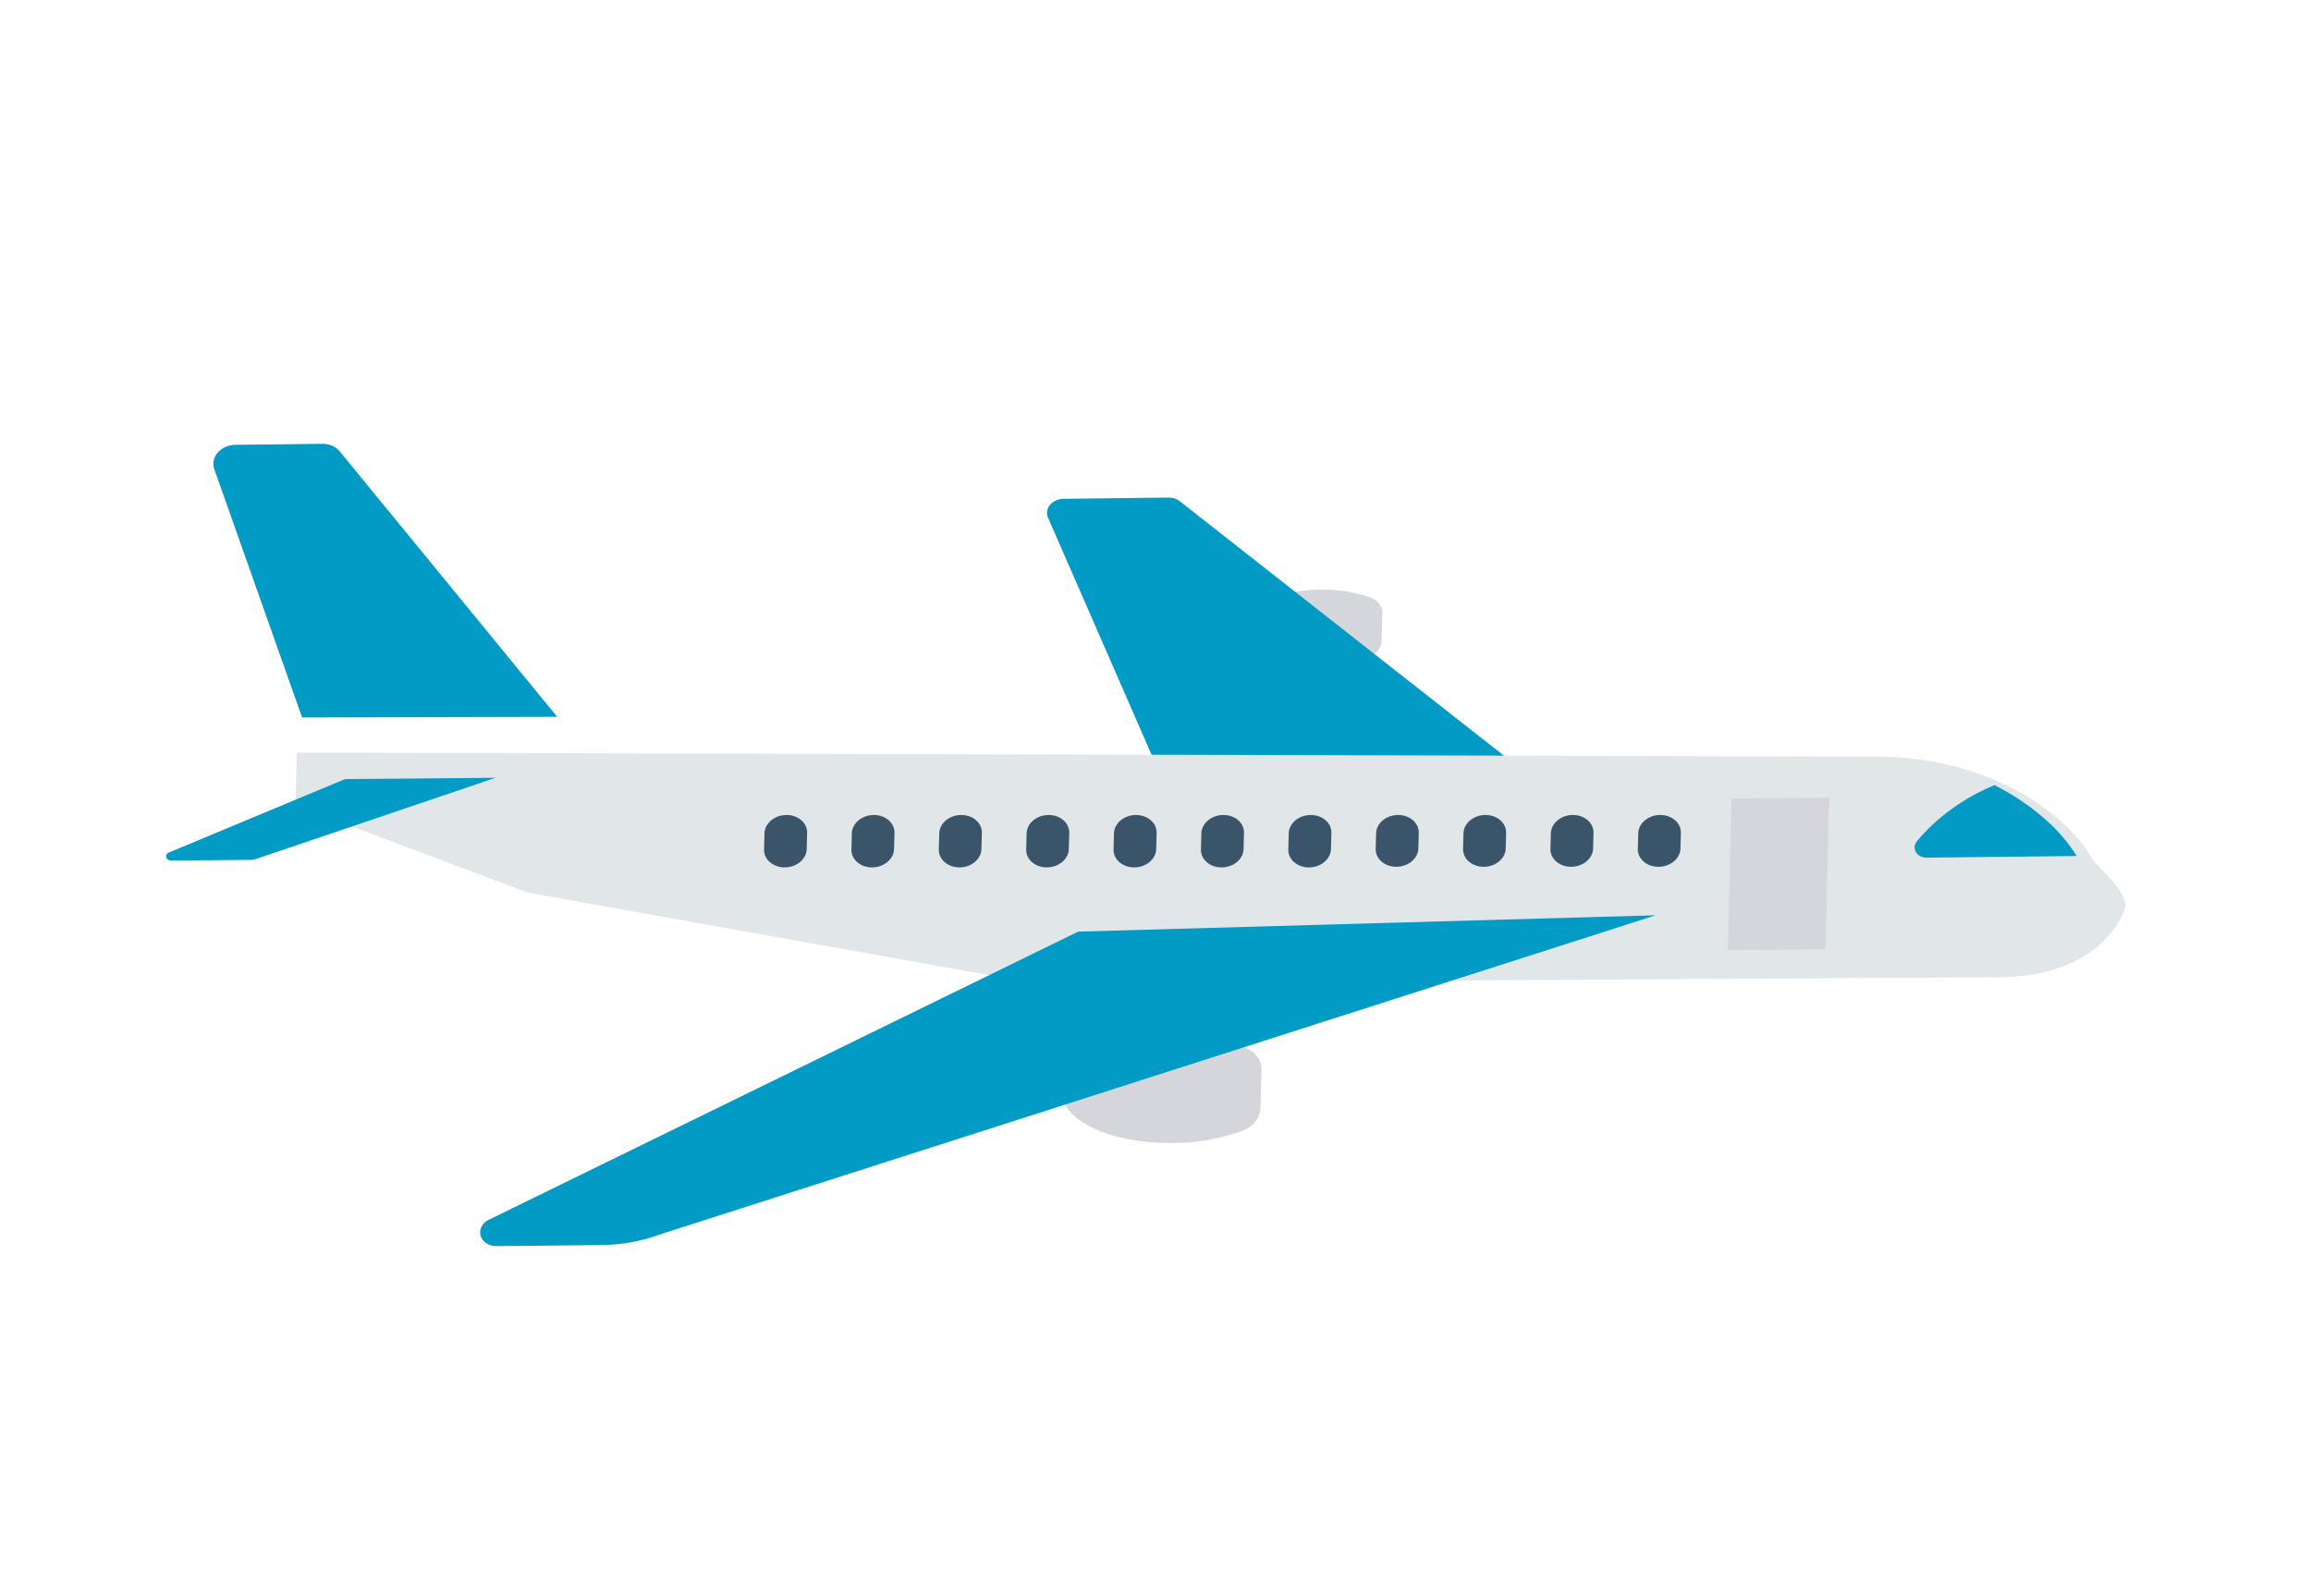 <svg width="139" height="96" viewBox="0 0 139 96" fill="none" xmlns="http://www.w3.org/2000/svg">
<path d="M74.886 63.035C73.572 62.577 72.151 62.357 70.711 62.39C66.987 62.434 63.928 63.896 63.878 65.657C63.829 67.418 66.808 68.81 70.532 68.767C71.971 68.766 73.405 68.514 74.746 68.026C75.38 67.782 75.799 67.247 75.814 66.662L75.879 64.374C75.897 63.789 75.507 63.264 74.886 63.035Z" fill="#D5D6DB"/>
<path d="M82.427 35.943C81.474 35.611 80.443 35.452 79.399 35.476C76.699 35.507 74.48 36.567 74.444 37.843C74.408 39.119 76.57 40.129 79.269 40.097C80.312 40.096 81.352 39.913 82.325 39.56C82.784 39.382 83.087 38.995 83.099 38.571L83.145 36.914C83.159 36.49 82.877 36.109 82.427 35.943Z" fill="#D5D6DB"/>
<path d="M70.945 30.143C70.771 30.006 70.542 29.933 70.301 29.936L63.96 30.01C63.43 30.015 62.989 30.386 62.975 30.838C62.972 30.941 62.992 31.044 63.034 31.139L69.439 45.811L90.585 45.565L70.945 30.143Z" fill="#029BC5"/>
<path d="M119.515 58.794L62.169 59.145L31.749 53.703L17.774 48.451L17.849 45.276L112.921 45.522C115.758 45.524 118.523 46.161 120.938 47.37C121.992 47.904 122.959 48.551 123.817 49.295C124.582 49.947 125.23 50.691 125.741 51.506C126.307 52.42 127.837 53.435 127.839 54.558C127.841 54.558 126.725 59.014 119.515 58.794Z" fill="#E1E6E9"/>
<path d="M64.848 56.05L29.355 73.407C28.884 73.668 28.738 74.198 29.029 74.589C29.208 74.83 29.52 74.973 29.86 74.969L36.188 74.908C37.406 74.897 38.616 74.673 39.744 74.251L99.587 55.066L64.848 56.05Z" fill="#029BC5"/>
<path d="M20.43 27.151C20.196 26.864 19.809 26.697 19.392 26.702L14.155 26.762C13.441 26.77 12.849 27.269 12.832 27.877C12.829 27.992 12.846 28.107 12.885 28.216L18.17 43.166L33.513 43.127L20.43 27.151Z" fill="#029BC5"/>
<path d="M20.752 46.873L10.171 51.284C10.017 51.346 9.948 51.502 10.016 51.63C10.065 51.723 10.176 51.781 10.297 51.776L15.184 51.732C15.222 51.732 15.26 51.725 15.296 51.713L29.808 46.794L20.752 46.873Z" fill="#029BC5"/>
<path d="M122.928 49.216C122.045 48.449 121.049 47.784 119.962 47.235C118.088 48.014 116.468 49.192 115.265 50.65C115.05 50.959 115.165 51.35 115.521 51.521C115.632 51.574 115.758 51.602 115.887 51.601L124.906 51.499C124.381 50.657 123.716 49.889 122.928 49.216Z" fill="#029BC5"/>
<path d="M104.144 48.037L110.019 47.993L109.798 57.118L103.923 57.163L104.144 48.037Z" fill="#D5D6DB"/>
<path d="M99.847 49.032C99.139 49.038 98.551 49.531 98.535 50.133L98.509 51.108C98.517 51.709 99.098 52.175 99.807 52.148C100.482 52.123 101.036 51.658 101.074 51.085L101.1 50.11C101.116 49.509 100.555 49.026 99.847 49.032Z" fill="#3A556A"/>
<path d="M94.592 49.032C93.884 49.038 93.296 49.531 93.28 50.133L93.254 51.108C93.262 51.709 93.843 52.175 94.552 52.148C95.227 52.123 95.781 51.658 95.819 51.085L95.845 50.11C95.861 49.509 95.3 49.026 94.592 49.032Z" fill="#3A556A"/>
<path d="M89.335 49.032C88.627 49.039 88.04 49.532 88.024 50.133L87.998 51.108C88.006 51.709 88.587 52.175 89.296 52.148C89.971 52.123 90.525 51.658 90.563 51.085L90.589 50.11C90.605 49.508 90.044 49.026 89.335 49.032Z" fill="#3A556A"/>
<path d="M84.08 49.032C83.372 49.039 82.785 49.532 82.769 50.133L82.743 51.108C82.751 51.709 83.332 52.175 84.041 52.148C84.716 52.123 85.27 51.658 85.308 51.085L85.334 50.11C85.35 49.508 84.788 49.026 84.08 49.032Z" fill="#3A556A"/>
<path d="M78.825 49.033C78.117 49.04 77.53 49.533 77.514 50.134L77.488 51.11C77.472 51.711 78.033 52.193 78.741 52.187C79.45 52.181 80.037 51.688 80.053 51.087L80.079 50.111C80.096 49.51 79.535 49.027 78.827 49.033C78.826 49.033 78.826 49.033 78.825 49.033Z" fill="#3A556A"/>
<path d="M73.57 49.033C72.861 49.04 72.275 49.533 72.258 50.134L72.233 51.11C72.217 51.711 72.778 52.193 73.486 52.187C74.194 52.181 74.781 51.688 74.797 51.087L74.823 50.111C74.84 49.51 74.28 49.027 73.571 49.033C73.571 49.033 73.57 49.033 73.57 49.033Z" fill="#3A556A"/>
<path d="M68.314 49.033C67.606 49.04 67.019 49.532 67.003 50.134L66.977 51.109C66.962 51.711 67.524 52.193 68.232 52.185C68.939 52.178 69.525 51.687 69.542 51.087L69.568 50.111C69.584 49.51 69.023 49.027 68.314 49.033Z" fill="#3A556A"/>
<path d="M63.059 49.033C62.35 49.04 61.764 49.532 61.748 50.134L61.722 51.109C61.707 51.711 62.269 52.193 62.977 52.185C63.684 52.178 64.269 51.687 64.286 51.087L64.312 50.111C64.329 49.51 63.768 49.027 63.059 49.033Z" fill="#3A556A"/>
<path d="M57.804 49.033C57.095 49.04 56.508 49.533 56.493 50.134L56.467 51.11C56.452 51.711 57.014 52.193 57.722 52.185C58.428 52.178 59.014 51.687 59.031 51.087L59.057 50.111C59.073 49.51 58.512 49.027 57.804 49.033Z" fill="#3A556A"/>
<path d="M52.547 49.033C51.839 49.039 51.252 49.532 51.236 50.133L51.236 50.134L51.21 51.109C51.195 51.711 51.757 52.193 52.465 52.185C53.172 52.178 53.758 51.687 53.774 51.087L53.8 50.111C53.816 49.51 53.256 49.027 52.547 49.033Z" fill="#3A556A"/>
<path d="M47.293 49.033C46.585 49.039 45.998 49.532 45.982 50.133L45.982 50.134L45.956 51.109C45.941 51.711 46.503 52.192 47.211 52.185C47.918 52.178 48.504 51.687 48.521 51.087L48.547 50.111C48.562 49.51 48.002 49.027 47.293 49.033Z" fill="#3A556A"/>
</svg>
